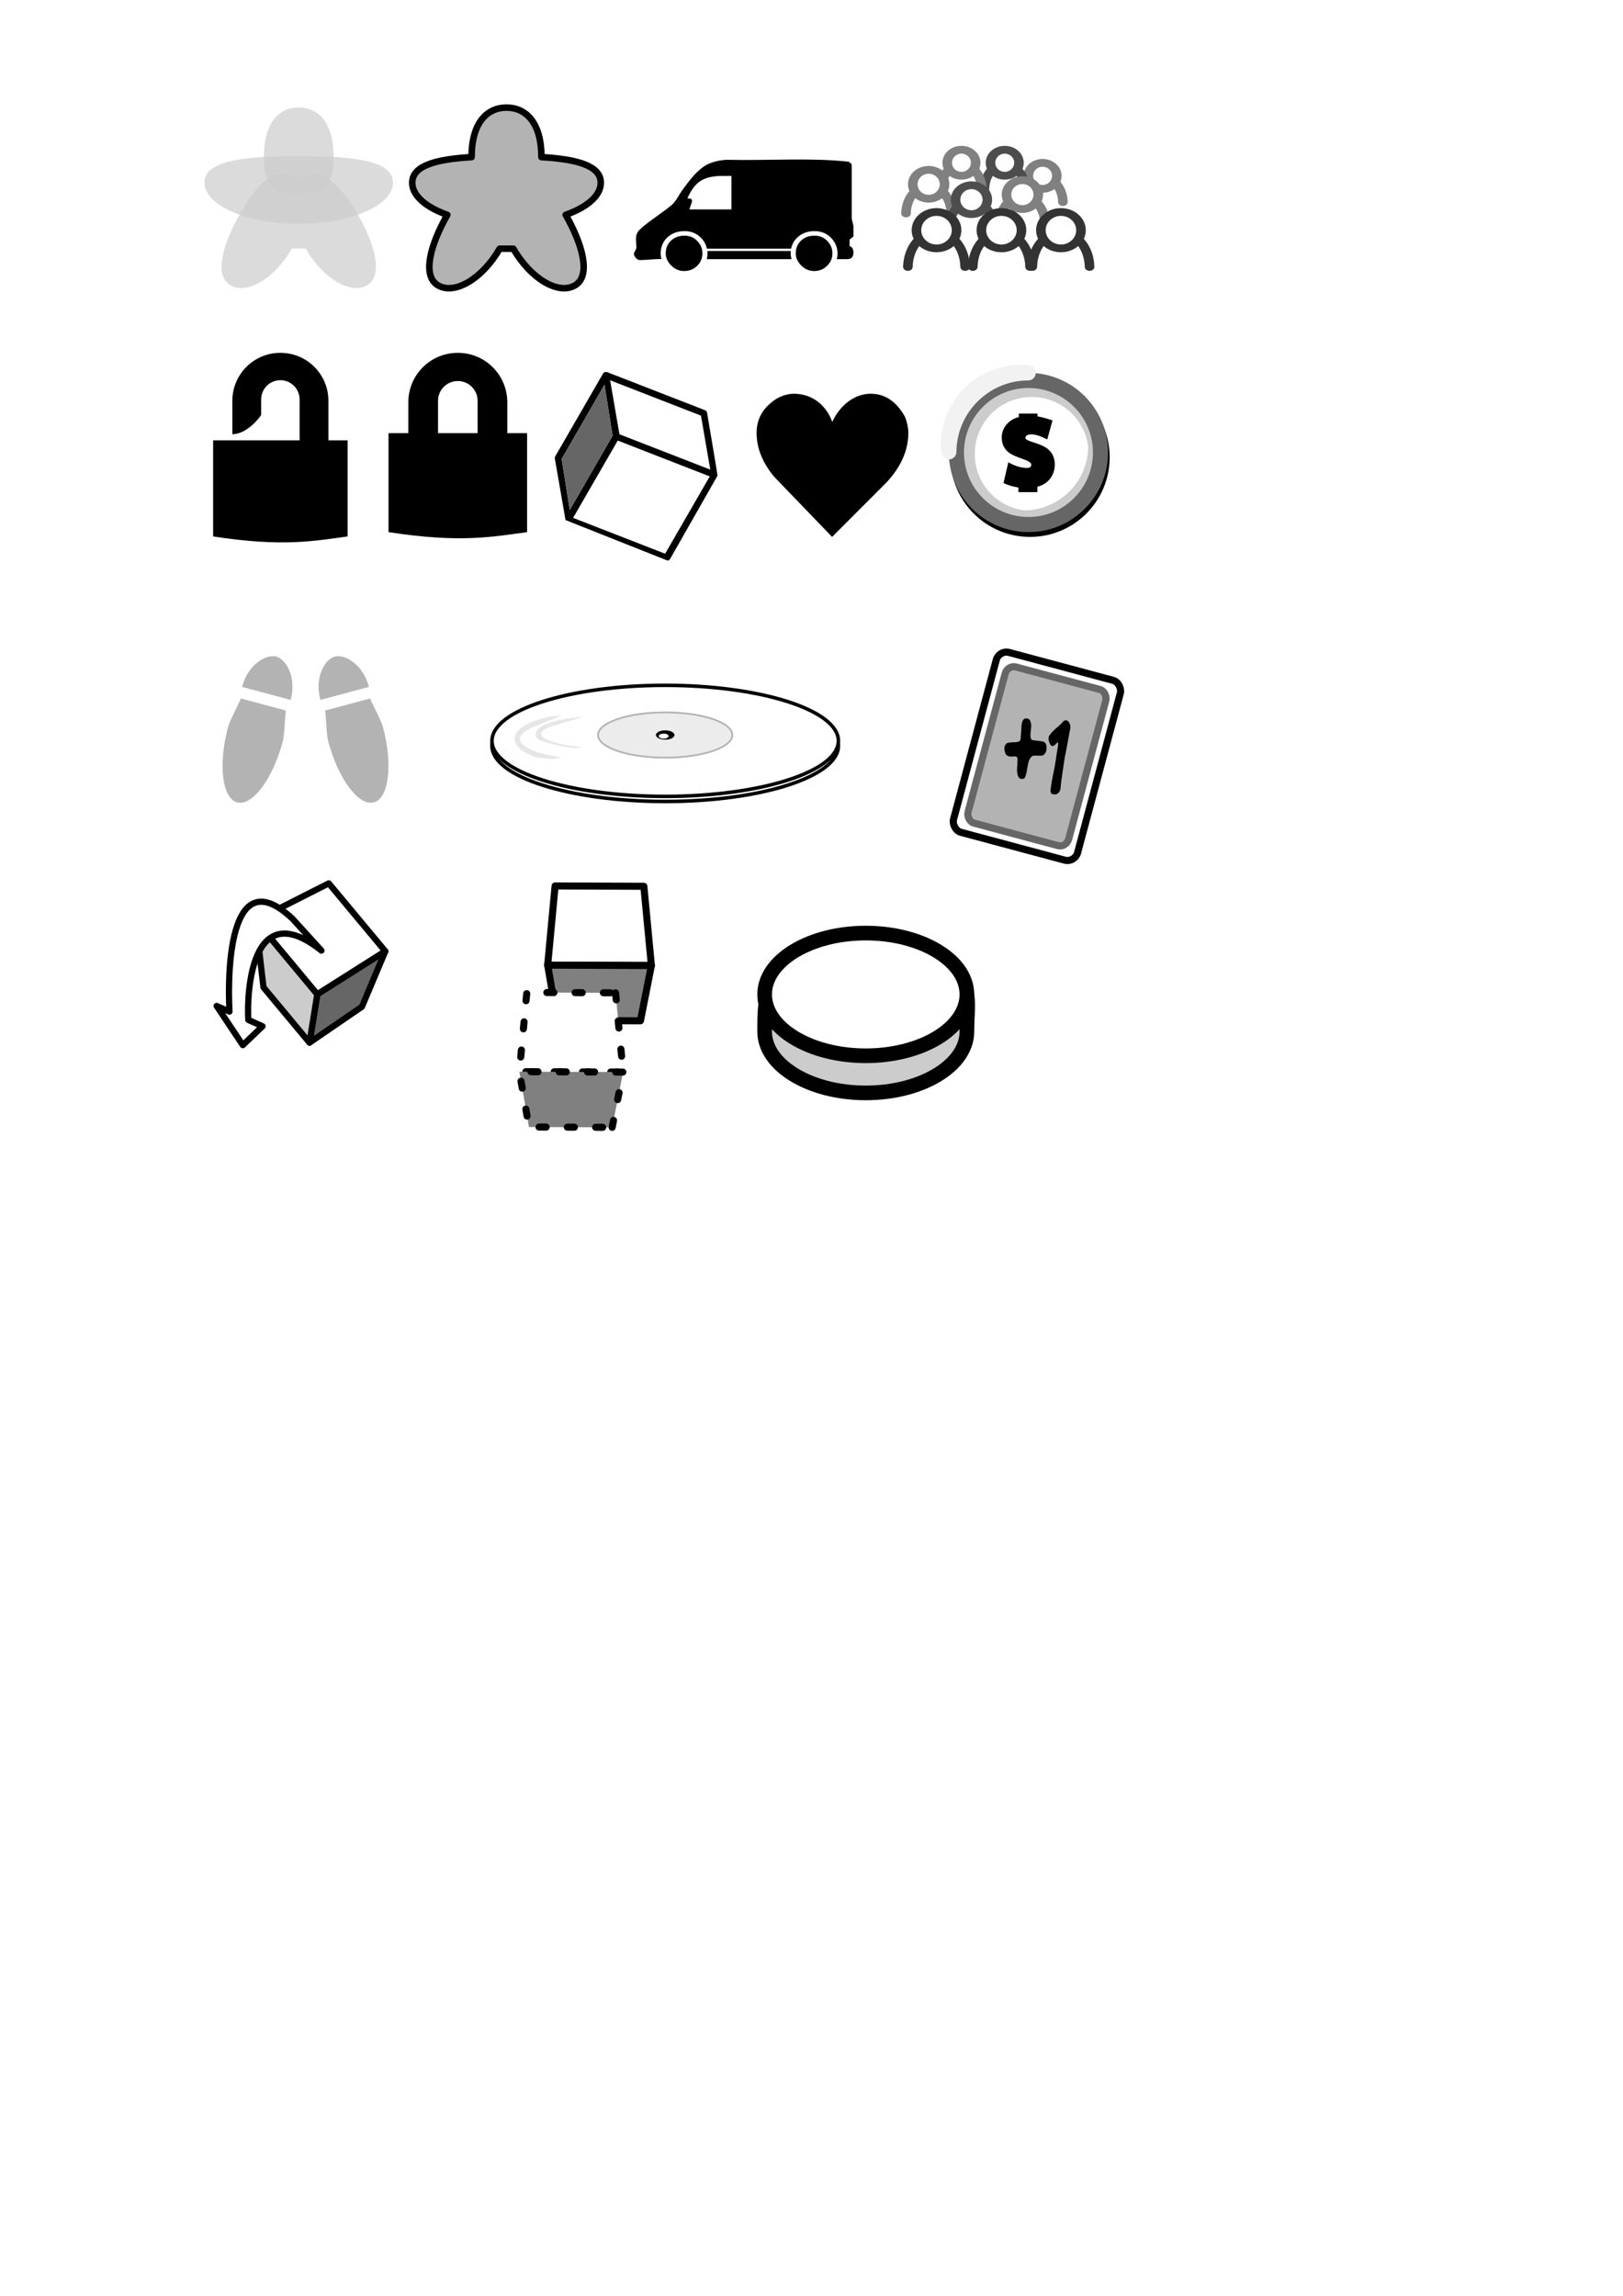 <?xml version="1.0" encoding="UTF-8" standalone="no"?>
<!-- Created with Inkscape (http://www.inkscape.org/) -->

<svg
   xmlns:dc="http://purl.org/dc/elements/1.1/"
   xmlns:cc="http://creativecommons.org/ns#"
   xmlns:rdf="http://www.w3.org/1999/02/22-rdf-syntax-ns#"
   xmlns:svg="http://www.w3.org/2000/svg"
   xmlns="http://www.w3.org/2000/svg"
   xmlns:sodipodi="http://sodipodi.sourceforge.net/DTD/sodipodi-0.dtd"
   xmlns:inkscape="http://www.inkscape.org/namespaces/inkscape"
   width="210mm"
   height="297mm"
   viewBox="0 0 210 297"
   version="1.1"
   id="svg44830"
   inkscape:version="0.92.5 (2060ec1f9f, 2020-04-08)"
   sodipodi:docname="clipart.svg">
  <defs
     id="defs44824" />
  <sodipodi:namedview
     id="base"
     pagecolor="#ffffff"
     bordercolor="#666666"
     borderopacity="1.0"
     inkscape:pageopacity="0.0"
     inkscape:pageshadow="2"
     inkscape:zoom="0.52193303"
     inkscape:cx="356.04056"
     inkscape:cy="628.67258"
     inkscape:document-units="mm"
     inkscape:current-layer="layer1"
     showgrid="true"
     inkscape:snap-bbox="true"
     inkscape:snap-bbox-midpoints="false"
     inkscape:bbox-nodes="true"
     inkscape:snap-nodes="false"
     inkscape:window-width="1920"
     inkscape:window-height="1016"
     inkscape:window-x="0"
     inkscape:window-y="27"
     inkscape:window-maximized="1">
    <inkscape:grid
       type="xygrid"
       id="grid45509"
       spacingx="2.646"
       spacingy="2.646" />
  </sodipodi:namedview>
  <g
     inkscape:label="Layer 1"
     inkscape:groupmode="layer"
     id="layer1">
    <path
       style="display:inline;opacity:1;fill:#b3b3b3;fill-opacity:1;stroke:#000000;stroke-width:0.847;stroke-linecap:round;stroke-linejoin:round;stroke-miterlimit:2.667;stroke-dasharray:none;stroke-dashoffset:0;stroke-opacity:1"
       d="m 65.538,13.919 c -2.495,0 -4.519,1.931 -4.519,6.407 -4.497,0.261 -7.679,1.066 -7.679,3.315 0,1.678 1.772,3.175 4.539,4.153 -2.185,3.832 -3.323,7.9 -1.187,9.133 2.161,1.248 5.726,-0.88 7.961,-4.752 h 1.769 c 2.235,3.872 5.799,5.999 7.961,4.752 2.136,-1.233 0.998,-5.3 -1.187,-9.133 2.767,-0.979 4.539,-2.475 4.539,-4.153 3e-6,-2.249 -3.182,-3.054 -7.679,-3.315 2.64e-4,-4.476 -2.023,-6.407 -4.518,-6.407 z"
       id="path10377"
       inkscape:connector-curvature="0"
       sodipodi:nodetypes="scsccccccscs" />
    <g
       id="g45493"
       transform="translate(7.59,-21.033)">
      <path
         sodipodi:nodetypes="sssss"
         inkscape:connector-curvature="0"
         id="path10377-3"
         d="m 35.584,41.332 c 0,4.471 -2.023,4.709 -4.518,4.709 -2.495,0 -4.518,-0.238 -4.518,-4.709 0,-4.471 2.023,-6.402 4.518,-6.402 2.495,0 4.518,1.931 4.518,6.402 z"
         style="display:inline;opacity:1;fill:#cccccc;fill-opacity:0.707;stroke:none;stroke-width:0.5;stroke-linecap:round;stroke-linejoin:round;stroke-miterlimit:2.667;stroke-dasharray:none;stroke-dashoffset:0;stroke-opacity:1" />
      <path
         sodipodi:nodetypes="sssss"
         inkscape:connector-curvature="0"
         id="path10379-6"
         d="m 43.263,44.651 c 3e-6,2.948 -5.461,5.338 -12.197,5.338 -6.736,0 -12.197,-2.39 -12.197,-5.338 -3e-6,-2.948 5.461,-3.418 12.197,-3.418 6.736,0 12.197,0.469 12.197,3.418 z"
         style="display:inline;opacity:1;fill:#cccccc;fill-opacity:0.707;stroke:none;stroke-width:0.5;stroke-linecap:round;stroke-linejoin:round;stroke-miterlimit:2.667;stroke-dasharray:none;stroke-dashoffset:0;stroke-opacity:1" />
      <path
         sodipodi:nodetypes="csccccscccc"
         inkscape:connector-curvature="0"
         id="ellipse10381-7"
         d="m 29.121,43.567 c -2.18,-0.135 -3.819,1.951 -5.637,5.1 -2.236,3.872 -3.425,8.022 -1.264,9.27 2.161,1.248 5.726,-0.88 7.961,-4.752 h 1.769 c 2.235,3.872 5.799,5.999 7.961,4.752 2.161,-1.248 0.972,-5.398 -1.263,-9.27 -2.236,-3.872 -4.671,-6 -6.832,-4.751 -0.285,0.167 -0.537,0.389 -0.75,0.663 -0.214,-0.274 -0.465,-0.496 -0.75,-0.663 -0.354,-0.204 -0.756,-0.322 -1.194,-0.349 z"
         style="display:inline;opacity:1;fill:#cccccc;fill-opacity:0.707;stroke:none;stroke-width:0.5;stroke-linecap:round;stroke-linejoin:round;stroke-miterlimit:2.667;stroke-dasharray:none;stroke-dashoffset:0;stroke-opacity:1" />
    </g>
    <g
       transform="matrix(0.8,0,0,0.8,544.345,-265.89)"
       style="display:inline"
       id="g12944">
      <g
         transform="matrix(0.31,0,0,0.253,-349.265,263.746)"
         id="g12767">
        <path
           sodipodi:nodetypes="ccc"
           inkscape:connector-curvature="0"
           id="path12769"
           d="m -513.721,400.41 c -0.125,-8.84 -4.833,-15.906 -10.6,-15.91 -5.764,0.009 -10.469,7.074 -10.594,15.91"
           style="opacity:1;fill:#ffffff;fill-opacity:1;stroke:#808080;stroke-width:4.981;stroke-linecap:round;stroke-linejoin:miter;stroke-miterlimit:4;stroke-dasharray:none;stroke-dashoffset:0;stroke-opacity:1" />
        <ellipse
           ry="8.309"
           rx="7.425"
           cy="383.616"
           cx="-524.32"
           id="ellipse12771"
           style="opacity:1;fill:#ffffff;fill-opacity:1;stroke:#808080;stroke-width:4.981;stroke-linecap:round;stroke-linejoin:miter;stroke-miterlimit:4;stroke-dasharray:none;stroke-dashoffset:0;stroke-opacity:1" />
      </g>
      <g
         style="fill:#ffffff;stroke:#4d4d4d"
         id="g12773"
         transform="matrix(0.31,0,0,0.253,-355.389,261.625)">
        <path
           style="opacity:1;fill:#ffffff;fill-opacity:1;stroke:#4d4d4d;stroke-width:4.981;stroke-linecap:round;stroke-linejoin:miter;stroke-miterlimit:4;stroke-dasharray:none;stroke-dashoffset:0;stroke-opacity:1"
           d="m -513.721,400.41 c -0.125,-8.84 -4.833,-15.906 -10.6,-15.91 -5.764,0.009 -10.469,7.074 -10.594,15.91"
           id="path12775"
           inkscape:connector-curvature="0"
           sodipodi:nodetypes="ccc" />
        <ellipse
           style="opacity:1;fill:#ffffff;fill-opacity:1;stroke:#4d4d4d;stroke-width:4.981;stroke-linecap:round;stroke-linejoin:miter;stroke-miterlimit:4;stroke-dasharray:none;stroke-dashoffset:0;stroke-opacity:1"
           id="ellipse12777"
           cx="-524.32"
           cy="383.616"
           rx="7.425"
           ry="8.309" />
      </g>
      <g
         transform="matrix(0.31,0,0,0.253,-362.388,261.625)"
         id="g12779">
        <path
           sodipodi:nodetypes="ccc"
           inkscape:connector-curvature="0"
           id="path12781"
           d="m -513.721,400.41 c -0.125,-8.84 -4.833,-15.906 -10.6,-15.91 -5.764,0.009 -10.469,7.074 -10.594,15.91"
           style="opacity:1;fill:#ffffff;fill-opacity:1;stroke:#808080;stroke-width:4.981;stroke-linecap:round;stroke-linejoin:miter;stroke-miterlimit:4;stroke-dasharray:none;stroke-dashoffset:0;stroke-opacity:1" />
        <ellipse
           ry="8.309"
           rx="7.425"
           cy="383.616"
           cx="-524.32"
           id="ellipse12783"
           style="opacity:1;fill:#ffffff;fill-opacity:1;stroke:#808080;stroke-width:4.981;stroke-linecap:round;stroke-linejoin:miter;stroke-miterlimit:4;stroke-dasharray:none;stroke-dashoffset:0;stroke-opacity:1" />
      </g>
      <g
         id="g12785-8"
         transform="matrix(0.346,0,0,0.281,-348.815,254.366)">
        <path
           style="opacity:1;fill:#ffffff;fill-opacity:1;stroke:#808080;stroke-width:4.473;stroke-linecap:round;stroke-linejoin:miter;stroke-miterlimit:4;stroke-dasharray:none;stroke-dashoffset:0;stroke-opacity:1"
           d="m -513.721,400.41 c -0.125,-8.84 -4.833,-15.906 -10.6,-15.91 -5.764,0.009 -10.469,7.074 -10.594,15.91"
           id="path12787-59"
           inkscape:connector-curvature="0"
           sodipodi:nodetypes="ccc" />
        <ellipse
           style="opacity:1;fill:#ffffff;fill-opacity:1;stroke:#808080;stroke-width:4.473;stroke-linecap:round;stroke-linejoin:miter;stroke-miterlimit:4;stroke-dasharray:none;stroke-dashoffset:0;stroke-opacity:1"
           id="ellipse12789-2"
           cx="-524.32"
           cy="383.616"
           rx="7.425"
           ry="8.309" />
      </g>
      <g
         style="fill:#ffffff;stroke:#4d4d4d"
         id="g12785"
         transform="matrix(0.346,0,0,0.281,-341.898,256.858)">
        <path
           style="opacity:1;fill:#ffffff;fill-opacity:1;stroke:#4d4d4d;stroke-width:4.473;stroke-linecap:round;stroke-linejoin:miter;stroke-miterlimit:4;stroke-dasharray:none;stroke-dashoffset:0;stroke-opacity:1"
           d="m -513.721,400.41 c -0.125,-8.84 -4.833,-15.906 -10.6,-15.91 -5.764,0.009 -10.469,7.074 -10.594,15.91"
           id="path12787"
           inkscape:connector-curvature="0"
           sodipodi:nodetypes="ccc" />
        <ellipse
           style="opacity:1;fill:#ffffff;fill-opacity:1;stroke:#4d4d4d;stroke-width:4.473;stroke-linecap:round;stroke-linejoin:miter;stroke-miterlimit:4;stroke-dasharray:none;stroke-dashoffset:0;stroke-opacity:1"
           id="ellipse12789"
           cx="-524.32"
           cy="383.616"
           rx="7.425"
           ry="8.309" />
      </g>
      <g
         id="g12785-6"
         transform="matrix(0.346,0,0,0.281,-333.658,256.034)">
        <path
           style="opacity:1;fill:#ffffff;fill-opacity:1;stroke:#808080;stroke-width:4.473;stroke-linecap:round;stroke-linejoin:miter;stroke-miterlimit:4;stroke-dasharray:none;stroke-dashoffset:0;stroke-opacity:1"
           d="m -513.721,400.41 c -0.125,-8.84 -4.833,-15.906 -10.6,-15.91 -5.764,0.009 -10.469,7.074 -10.594,15.91"
           id="path12787-5"
           inkscape:connector-curvature="0"
           sodipodi:nodetypes="ccc" />
        <ellipse
           style="opacity:1;fill:#ffffff;fill-opacity:1;stroke:#808080;stroke-width:4.473;stroke-linecap:round;stroke-linejoin:miter;stroke-miterlimit:4;stroke-dasharray:none;stroke-dashoffset:0;stroke-opacity:1"
           id="ellipse12789-7"
           cx="-524.32"
           cy="383.616"
           rx="7.425"
           ry="8.309" />
      </g>
      <g
         style="stroke:#333333"
         transform="matrix(0.437,0,0,0.354,-289.335,233.786)"
         id="g12751">
        <path
           style="opacity:1;fill:#ffffff;fill-opacity:1;stroke:#333333;stroke-width:3.543;stroke-linecap:round;stroke-linejoin:miter;stroke-miterlimit:4;stroke-dasharray:none;stroke-dashoffset:0;stroke-opacity:1"
           d="m -513.721,400.41 c -0.125,-8.84 -4.833,-15.906 -10.6,-15.91 -5.764,0.009 -10.469,7.074 -10.594,15.91"
           id="path12744"
           inkscape:connector-curvature="0"
           sodipodi:nodetypes="ccc" />
        <ellipse
           style="opacity:1;fill:#ffffff;fill-opacity:1;stroke:#333333;stroke-width:3.543;stroke-linecap:round;stroke-linejoin:miter;stroke-miterlimit:4;stroke-dasharray:none;stroke-dashoffset:0;stroke-opacity:1"
           id="path12746"
           cx="-524.32"
           cy="383.616"
           rx="7.425"
           ry="8.309" />
      </g>
      <g
         style="stroke:#333333"
         transform="matrix(0.437,0,0,0.354,-299.834,233.786)"
         id="g12755">
        <path
           sodipodi:nodetypes="ccc"
           inkscape:connector-curvature="0"
           id="path12757"
           d="m -513.721,400.41 c -0.125,-8.84 -4.833,-15.906 -10.6,-15.91 -5.764,0.009 -10.469,7.074 -10.594,15.91"
           style="opacity:1;fill:#ffffff;fill-opacity:1;stroke:#333333;stroke-width:3.543;stroke-linecap:round;stroke-linejoin:miter;stroke-miterlimit:4;stroke-dasharray:none;stroke-dashoffset:0;stroke-opacity:1" />
        <ellipse
           ry="8.309"
           rx="7.425"
           cy="383.616"
           cx="-524.32"
           id="ellipse12759"
           style="opacity:1;fill:#ffffff;fill-opacity:1;stroke:#333333;stroke-width:3.543;stroke-linecap:round;stroke-linejoin:miter;stroke-miterlimit:4;stroke-dasharray:none;stroke-dashoffset:0;stroke-opacity:1" />
      </g>
      <g
         style="stroke:#333333"
         id="g12761"
         transform="matrix(0.437,0,0,0.354,-279.711,233.786)">
        <path
           style="opacity:1;fill:#ffffff;fill-opacity:1;stroke:#333333;stroke-width:3.543;stroke-linecap:round;stroke-linejoin:miter;stroke-miterlimit:4;stroke-dasharray:none;stroke-dashoffset:0;stroke-opacity:1"
           d="m -513.721,400.41 c -0.125,-8.84 -4.833,-15.906 -10.6,-15.91 -5.764,0.009 -10.469,7.074 -10.594,15.91"
           id="path12763"
           inkscape:connector-curvature="0"
           sodipodi:nodetypes="ccc" />
        <ellipse
           style="opacity:1;fill:#ffffff;fill-opacity:1;stroke:#333333;stroke-width:3.543;stroke-linecap:round;stroke-linejoin:miter;stroke-miterlimit:4;stroke-dasharray:none;stroke-dashoffset:0;stroke-opacity:1"
           id="ellipse12765"
           cx="-524.32"
           cy="383.616"
           rx="7.425"
           ry="8.309" />
      </g>
    </g>
    <path
       style="font-style:normal;font-weight:normal;font-size:15px;line-height:125%;font-family:sans-serif;letter-spacing:0px;word-spacing:0px;fill:#000000;fill-opacity:1;stroke:none;stroke-width:1.889px;stroke-linecap:butt;stroke-linejoin:miter;stroke-opacity:1"
       sodipodi:nodetypes="scscscscscscscsccccscsccscscscscccccccccssccccccccsccsccscscscscsccsscscc"
       inkscape:connector-curvature="0"
       id="path7915-9"
       d="m 107.708,32.782 c 0,0.612 -0.229,1.145 -0.686,1.599 -0.448,0.454 -1.008,0.682 -1.679,0.682 -0.633,0 -1.188,-0.236 -1.665,-0.708 -0.477,-0.481 -0.716,-1.005 -0.716,-1.573 0,-0.655 0.224,-1.201 0.672,-1.638 0.448,-0.437 1.037,-0.655 1.767,-0.655 0.672,0 1.222,0.232 1.65,0.695 0.438,0.454 0.657,0.987 0.657,1.599 z m 2.716,-0.105 c 0,0.568 -0.277,0.852 -0.832,0.852 h -1.329 c 0.068,-0.236 0.102,-0.485 0.102,-0.747 0,-0.751 -0.263,-1.407 -0.789,-1.966 -0.574,-0.612 -1.3,-0.917 -2.176,-0.917 -0.798,0 -1.47,0.214 -2.015,0.642 -0.545,0.419 -0.886,0.961 -1.022,1.625 H 91.469 c -0.146,-0.638 -0.467,-1.166 -0.964,-1.586 -0.535,-0.454 -1.178,-0.682 -1.928,-0.682 -0.925,0 -1.674,0.28 -2.249,0.839 -0.565,0.55 -0.847,1.232 -0.847,2.045 0,0.245 0.039,0.489 0.117,0.734 -0.331,-0.009 -0.798,0.009 -1.402,0.052 -0.633,0.052 -1.095,0.079 -1.387,0.079 -0.185,0 -0.365,-0.092 -0.54,-0.275 -0.165,-0.192 -0.248,-0.371 -0.248,-0.537 0,-0.079 0.054,-0.205 0.161,-0.38 0.107,-0.175 0.161,-0.336 0.161,-0.485 0,-0.122 -0.01,-0.297 -0.029,-0.524 -0.02,-0.236 -0.029,-0.415 -0.029,-0.537 0,-0.376 0.088,-0.69 0.263,-0.944 0.234,-0.332 0.92,-0.904 2.059,-1.717 1.314,-0.944 2.103,-1.538 2.366,-1.782 0.224,-0.21 0.453,-0.507 0.686,-0.891 0.35,-0.568 0.55,-0.883 0.599,-0.944 0.633,-0.874 1.144,-1.525 1.533,-1.953 0.701,-0.76 1.363,-1.267 1.986,-1.52 0.798,-0.323 1.621,-0.485 2.468,-0.485 5.062,0.123 10.734,-0.298 15.552,0.249 0.273,0.166 0.409,0.315 0.409,0.446 v 6.907 c 0,0.035 0.073,0.363 0.219,0.983 v 1.337 l -0.496,0.393 v 0.839 c 0.331,0.114 0.496,0.398 0.496,0.852 z m -8.003,0.852 H 91.44 c 0.068,-0.236 0.102,-0.485 0.102,-0.747 0,-0.131 -0.004,-0.236 -0.014,-0.315 h 10.792 c -0.01,0.096 -0.014,0.201 -0.014,0.315 0,0.262 0.039,0.511 0.117,0.747 z M 90.885,32.782 c 0,0.612 -0.219,1.14 -0.657,1.586 -0.467,0.463 -1.037,0.695 -1.709,0.695 -0.633,0 -1.188,-0.236 -1.665,-0.708 -0.477,-0.481 -0.716,-1.005 -0.716,-1.573 0,-0.664 0.224,-1.21 0.672,-1.638 0.448,-0.437 1.037,-0.655 1.767,-0.655 0.672,0 1.222,0.232 1.65,0.695 0.438,0.454 0.657,0.987 0.657,1.599 z m 3.753,-5.688 v -4.338 h -1.124 c -1.246,0 -2.205,0.218 -2.877,0.655 -0.672,0.437 -1.236,1.188 -1.694,2.254 0.399,-0.009 0.599,0.092 0.599,0.301 0,0.14 -0.117,0.516 -0.35,1.127 z" />
    <g
       id="g12661-5"
       transform="matrix(0.795,0,0,0.795,510.772,-244.854)">
      <path
         id="path19606-68"
         d="m -552.147,382.352 c 0.009,-0.022 0.005,-0.049 0.017,-0.07 l 7.8,-13.51 c 0.027,-0.047 0.07,-0.079 0.108,-0.115 0.009,-0.008 0.013,-0.019 0.022,-0.027 0.003,-0.002 0.007,-5.6e-4 0.01,-0.003 0.066,-0.053 0.143,-0.083 0.224,-0.1 0.022,-0.005 0.042,-0.004 0.064,-0.004 0.062,-0.004 0.124,0.003 0.186,0.02 0.015,0.004 0.031,-8.8e-4 0.045,0.004 l 15.936,6.198 c 0.175,0.066 0.298,0.221 0.331,0.404 0,0 1.726,10.175 1.708,10.238 -0.007,0.026 -7.687,13.497 -7.687,13.497 -0.131,0.227 -0.297,0.388 -0.54,0.293 0,0 -16.514,-6.547 -16.516,-6.56 l -1.737,-9.99 c -0.004,-0.025 -0.002,-0.041 -0.002,-0.067 -8.8e-4,-0.036 -0.008,-0.07 -0.002,-0.106 0.006,-0.037 0.018,-0.069 0.031,-0.103 z m 23.751,-6.727 -14.782,-5.749 1.518,8.786 14.782,5.75 z m 1.432,9.891 -14.976,-5.833 -7.264,12.581 14.976,5.833 z m -15.811,-6.618 -1.322,-8.301 -6.971,12.075 1.322,8.302 z"
         inkscape:connector-curvature="0"
         style="display:inline" />
      <path
         inkscape:connector-curvature="0"
         id="path12472-4"
         d="m -551.068,382.673 6.971,-12.075 1.322,8.301 -6.972,12.076 z"
         style="fill:#666666;fill-rule:evenodd;stroke:none;stroke-width:1px;stroke-linecap:butt;stroke-linejoin:miter;stroke-opacity:1" />
    </g>
    <path
       style="display:inline;opacity:1;fill:#000000;fill-opacity:1;stroke:none;stroke-width:4.646;stroke-linecap:round;stroke-linejoin:miter;stroke-miterlimit:4;stroke-dasharray:none;stroke-dashoffset:0;stroke-opacity:1"
       d="m 36.278,45.646 c -3.443,0 -6.215,2.772 -6.215,6.215 v 4.315 c 2.097,-0.039 3.729,-2.486 3.729,-2.486 v -2.019 c 0,-1.377 1.109,-2.486 2.486,-2.486 1.377,0 2.486,1.109 2.486,2.486 v 5.296 H 27.578 v 12.43 c 8.958,1.381 12.975,0.601 17.401,0 V 56.967 h -2.486 v -5.107 c 0,-3.443 -2.772,-6.215 -6.215,-6.215 z"
       id="rect17023"
       inkscape:connector-curvature="0" />
    <path
       style="display:inline;opacity:1;fill:#000000;fill-opacity:1;stroke:none;stroke-width:4.787;stroke-linecap:round;stroke-linejoin:miter;stroke-miterlimit:4;stroke-dasharray:none;stroke-dashoffset:0;stroke-opacity:1"
       d="m 59.236,45.646 c -3.548,0 -6.404,2.856 -6.404,6.404 v 3.981 h -2.562 v 12.808 c 9.23,1.423 13.37,0.62 17.931,0 V 56.031 h -2.562 v -3.981 c 0,-3.548 -2.856,-6.404 -6.404,-6.404 z m 0,3.647 c 1.419,0 2.562,1.142 2.562,2.562 v 4.176 h -5.123 v -4.176 c 0,-1.419 1.142,-2.562 2.562,-2.562 z"
       id="path17051"
       inkscape:connector-curvature="0" />
    <path
       sodipodi:nodetypes="scscccscscs"
       inkscape:connector-curvature="0"
       id="path11591"
       style="font-style:normal;font-weight:normal;font-size:37.5px;line-height:1.25;font-family:sans-serif;letter-spacing:0px;word-spacing:0px;fill:#000000;fill-opacity:1;stroke:none;stroke-width:0.682"
       d="m 112.636,50.939 c 1.857,-0.017 3.345,0.995 4.465,2.985 0.284,0.737 0.426,1.43 0.426,2.079 0,2.221 -0.924,4.34 -2.772,6.357 l -7.09,7.098 -7.53,-7.818 c -1.493,-1.821 -2.239,-3.701 -2.239,-5.637 0,-1.875 0.884,-3.363 2.652,-4.465 0.746,-0.4 1.506,-0.617 2.279,-0.6 2.862,0.065 4.357,2.155 4.858,3.66 0.649,-1.484 2.338,-3.636 4.951,-3.66 z" />
    <g
       id="g45507"
       transform="translate(9.716,-40.236)">
      <path
         d="m 126.761,100.321 q 0,-1.333 -0.999,-2.079 -0.56,-0.413 -1.826,-0.8 -0.973,-0.293 -0.973,-0.546 0,-0.466 0.786,-0.466 0.773,0 2.039,0.653 l 0.68,-2.452 q -0.466,-0.173 -0.959,-0.306 -0.48,-0.133 -0.986,-0.227 v -0.36 h -2.412 v 0.453 q -0.973,0.227 -1.586,0.959 -0.626,0.746 -0.626,1.692 0,1.279 0.999,1.999 0.48,0.346 1.839,0.813 0.986,0.346 0.986,0.693 0,0.426 -0.546,0.426 -1.133,0 -2.425,-0.733 l -0.626,2.692 q 0.493,0.213 0.973,0.36 0.493,0.133 0.959,0.227 v 0.586 h 2.452 v -0.706 q 1.013,-0.24 1.639,-1.026 0.613,-0.786 0.613,-1.852 z"
         style="font-style:normal;font-variant:normal;font-weight:900;font-stretch:normal;font-size:13.326px;line-height:1.25;font-family:Nougat;-inkscape-font-specification:'Nougat Heavy';text-align:center;letter-spacing:0px;word-spacing:0px;text-anchor:middle;fill:#000000;fill-opacity:1;stroke:none;stroke-width:0.761px;stroke-linecap:butt;stroke-linejoin:miter;stroke-opacity:1"
         id="path45112"
         inkscape:connector-curvature="0" />
      <circle
         r="9.324"
         cy="99.392"
         cx="123.562"
         id="circle11151-6-5"
         style="fill:none;fill-opacity:1;stroke:#000000;stroke-width:1.956;stroke-linecap:round;stroke-linejoin:round;stroke-miterlimit:4;stroke-dasharray:none;stroke-dashoffset:0;stroke-opacity:1" />
      <g
         transform="matrix(0.552,0,0,0.552,218.337,-86.33)"
         id="g11159-0-9">
        <path
           style="fill:none;fill-opacity:1;stroke:#cccccc;stroke-width:3.543;stroke-linecap:round;stroke-linejoin:round;stroke-miterlimit:4;stroke-dasharray:none;stroke-dashoffset:0;stroke-opacity:1"
           d="m -171.301,320.56 c -8.369,0 -15.117,6.748 -15.117,15.117 0,7.777 5.829,14.144 13.369,15.007 a 16.887,16.887 0 0 0 16.754,-16.763 c -0.867,-7.536 -7.231,-13.361 -15.005,-13.361 z"
           id="path11153-2-9"
           inkscape:connector-curvature="0" />
        <circle
           r="16.887"
           cy="335.331"
           cx="-172.069"
           id="circle11155-7-1"
           style="fill:none;fill-opacity:1;stroke:#666666;stroke-width:3.543;stroke-linecap:round;stroke-linejoin:round;stroke-miterlimit:4;stroke-dasharray:none;stroke-dashoffset:0;stroke-opacity:1" />
        <path
           style="fill:#f2f2f2;fill-opacity:1;stroke:#f2f2f2;stroke-width:3.543;stroke-linecap:round;stroke-linejoin:round;stroke-miterlimit:4;stroke-dasharray:none;stroke-dashoffset:0;stroke-opacity:1"
           d="m -173.945,316.569 a 16.887,16.887 0 0 0 -16.886,16.888 16.887,16.887 0 0 0 0.106,1.723 c 0.082,-10.194 8.391,-18.474 18.596,-18.506 a 16.887,16.887 0 0 0 -1.816,-0.104 z"
           id="path11157-6-4"
           inkscape:connector-curvature="0" />
      </g>
    </g>
    <g
       transform="matrix(0,0.455,-0.455,0,136.879,42.387)"
       id="g6521-3-2">
      <ellipse
         transform="rotate(-90)"
         style="display:inline;opacity:1;fill:#ffffff;fill-opacity:1;stroke:#000000;stroke-width:1;stroke-linecap:butt;stroke-linejoin:miter;stroke-miterlimit:4;stroke-dasharray:none;stroke-dashoffset:0;stroke-opacity:1"
         id="ellipse6523-6-3"
         cx="-111.671"
         cy="118.934"
         rx="49.256"
         ry="15.788" />
      <ellipse
         transform="rotate(-90)"
         ry="15.788"
         rx="49.256"
         cy="117.483"
         cx="-111.671"
         id="ellipse6525-3-7"
         style="display:inline;opacity:1;fill:#ffffff;fill-opacity:1;stroke:#000000;stroke-width:1;stroke-linecap:butt;stroke-linejoin:miter;stroke-miterlimit:4;stroke-dasharray:none;stroke-dashoffset:0;stroke-opacity:1" />
      <ellipse
         transform="rotate(-90)"
         style="display:inline;opacity:1;fill:#ececec;fill-opacity:1;stroke:#b3b3b3;stroke-width:0.5;stroke-linecap:butt;stroke-linejoin:miter;stroke-miterlimit:4;stroke-dasharray:none;stroke-dashoffset:0;stroke-opacity:1"
         id="ellipse6527-6-5"
         cx="-111.671"
         cy="115.822"
         rx="19.099"
         ry="6.437" />
      <path
         sodipodi:nodetypes="cssssccsssscc"
         inkscape:connector-curvature="0"
         id="path6529-0-9"
         d="m 110.117,141.142 c 0.329,2.713 0.835,5.185 1.519,7.215 0.601,1.783 1.316,3.251 2.169,4.322 0.853,1.071 1.903,1.783 3.094,1.783 1.191,0 2.241,-0.712 3.094,-1.783 0.853,-1.071 1.571,-2.539 2.172,-4.322 0.214,-2.476 0.861,-4.632 0.003,-7.215 -0.321,2.56 -0.803,4.874 -1.431,6.737 -0.564,1.673 -1.232,3.002 -1.919,3.864 -0.687,0.862 -1.333,1.217 -1.919,1.217 -0.586,0 -1.229,-0.355 -1.916,-1.217 -0.687,-0.862 -1.358,-2.191 -1.922,-3.864 -1.246,-2.562 -1.622,-4.429 -2.945,-6.737 z"
         style="color:#000000;font-style:normal;font-variant:normal;font-weight:normal;font-stretch:normal;font-size:medium;line-height:normal;font-family:sans-serif;text-indent:0;text-align:start;text-decoration:none;text-decoration-line:none;text-decoration-style:solid;text-decoration-color:#000000;letter-spacing:normal;word-spacing:normal;text-transform:none;writing-mode:lr-tb;direction:ltr;baseline-shift:baseline;text-anchor:start;white-space:normal;clip-rule:nonzero;display:inline;overflow:visible;visibility:visible;opacity:1;isolation:auto;mix-blend-mode:normal;color-interpolation:sRGB;color-interpolation-filters:linearRGB;solid-color:#000000;solid-opacity:1;fill:#e6e6e6;fill-opacity:1;fill-rule:nonzero;stroke:none;stroke-width:1;stroke-linecap:butt;stroke-linejoin:miter;stroke-miterlimit:4;stroke-dasharray:none;stroke-dashoffset:0;stroke-opacity:1;color-rendering:auto;image-rendering:auto;shape-rendering:auto;text-rendering:auto;enable-background:accumulate" />
      <path
         style="color:#000000;font-style:normal;font-variant:normal;font-weight:normal;font-stretch:normal;font-size:medium;line-height:normal;font-family:sans-serif;text-indent:0;text-align:start;text-decoration:none;text-decoration-line:none;text-decoration-style:solid;text-decoration-color:#000000;letter-spacing:normal;word-spacing:normal;text-transform:none;writing-mode:lr-tb;direction:ltr;baseline-shift:baseline;text-anchor:start;white-space:normal;clip-rule:nonzero;display:inline;overflow:visible;visibility:visible;opacity:1;isolation:auto;mix-blend-mode:normal;color-interpolation:sRGB;color-interpolation-filters:linearRGB;solid-color:#000000;solid-opacity:1;fill:#e6e6e6;fill-opacity:1;fill-rule:nonzero;stroke:none;stroke-width:1;stroke-linecap:butt;stroke-linejoin:miter;stroke-miterlimit:4;stroke-dasharray:none;stroke-dashoffset:0;stroke-opacity:1;color-rendering:auto;image-rendering:auto;shape-rendering:auto;text-rendering:auto;enable-background:accumulate"
         d="m 110.633,135.138 c 0.236,2.713 0.599,5.185 1.09,7.215 0.431,1.783 0.944,3.251 1.556,4.322 0.612,1.071 1.366,1.783 2.221,1.783 0.855,0 1.219,-0.09 1.831,-1.161 0.855,-2.559 2.712,-8.764 1.95,-12.159 -0.231,2.56 -0.576,4.874 -1.027,6.737 -0.405,1.673 -0.884,3.002 -1.377,3.864 -0.493,0.862 -0.956,1.217 -1.377,1.217 -0.421,0 -0.882,-0.355 -1.375,-1.217 -0.493,-0.862 -0.974,-2.191 -1.379,-3.864 -0.894,-2.562 -1.164,-4.429 -2.113,-6.737 z"
         id="path6531-4-2"
         inkscape:connector-curvature="0"
         sodipodi:nodetypes="csssccsssscc" />
      <ellipse
         transform="rotate(-90)"
         ry="1.324"
         rx="2.643"
         cy="115.822"
         cx="-111.671"
         id="ellipse6533-4-2"
         style="opacity:1;fill:#000000;fill-opacity:1;stroke:none;stroke-width:1;stroke-linecap:butt;stroke-linejoin:miter;stroke-miterlimit:4;stroke-dasharray:none;stroke-dashoffset:0;stroke-opacity:1" />
      <ellipse
         transform="rotate(-90)"
         ry="0.721"
         rx="1.399"
         cy="116.135"
         cx="-112.102"
         id="ellipse6535-9-8"
         style="opacity:1;fill:#ffffff;fill-opacity:1;stroke:none;stroke-width:0.5;stroke-linecap:butt;stroke-linejoin:miter;stroke-miterlimit:4;stroke-dasharray:none;stroke-dashoffset:0;stroke-opacity:1" />
    </g>
    <g
       id="g45289"
       transform="matrix(2.387,0,0,2.387,-307.047,-125.077)">
      <path
         id="path9099-9-1"
         d="m 148.898,95.884 c 0.818,-0.219 1.038,-2.052 0.491,-4.093 -0.1,-0.373 -0.556,-1.193 -0.697,-1.537 l -2.433,0.652 c 0.051,0.368 0.067,1.306 0.167,1.679 0.547,2.041 1.654,3.518 2.472,3.299 z m -0.267,-6.257 c -2e-4,-4.5e-4 -3.7e-4,-6.6e-4 -4.9e-4,-8.6e-4 -0.294,-1.158 -1.234,-1.752 -1.796,-1.654 -0.018,0.004 -0.036,0.007 -0.054,0.011 -0.018,0.004 -0.035,0.01 -0.052,0.017 -0.016,0.005 -0.032,0.013 -0.048,0.02 -6e-5,3e-5 -1.6e-4,3e-5 -2.4e-4,6e-5 -0.517,0.236 -0.994,1.195 -0.679,2.311 6e-5,5e-4 2e-5,7.6e-4 2e-5,10e-4 l 2.5e-4,-6e-5 z"
         style="fill:#b3b3b3;fill-opacity:1;stroke:none;stroke-width:0.048;stroke-linecap:round;stroke-linejoin:round;stroke-miterlimit:4;stroke-dasharray:none;stroke-dashoffset:0;stroke-opacity:1"
         inkscape:connector-curvature="0" />
      <path
         id="path9099-9-7-0"
         d="m 141.489,95.884 c 0.818,0.219 1.925,-1.258 2.472,-3.299 0.099,-0.373 0.115,-1.312 0.165,-1.679 l -2.433,-0.652 c -0.14,0.344 -0.595,1.165 -0.695,1.537 -0.547,2.041 -0.327,3.873 0.491,4.093 z m 2.897,-5.552 c 5e-5,-5e-4 2e-5,-7.6e-4 0,-0.001 0.324,-1.15 -0.193,-2.134 -0.728,-2.331 -0.018,-0.006 -0.035,-0.012 -0.052,-0.017 -0.018,-0.005 -0.035,-0.008 -0.053,-0.011 -0.017,-0.004 -0.034,-0.005 -0.052,-0.007 -6e-5,-1e-5 -1.7e-4,-7e-5 -2.5e-4,-6e-5 -0.566,-0.054 -1.458,0.538 -1.744,1.661 -1.9e-4,4.7e-4 -3.6e-4,6.8e-4 -4.8e-4,8.8e-4 l 2.4e-4,7e-5 z"
         style="fill:#b3b3b3;fill-opacity:1;stroke:none;stroke-width:0.048;stroke-linecap:round;stroke-linejoin:round;stroke-miterlimit:4;stroke-dasharray:none;stroke-dashoffset:0;stroke-opacity:1"
         inkscape:connector-curvature="0" />
    </g>
    <g
       id="g45340"
       transform="translate(85.885,-82.294)">
      <rect
         transform="matrix(0.966,0.259,-0.259,0.966,0,0)"
         ry="1.374"
         rx="1.359"
         y="149.423"
         x="84.965"
         height="24.086"
         width="16.619"
         id="rect6017-0"
         style="display:inline;opacity:1;fill:none;fill-opacity:1;stroke:#000000;stroke-width:0.923;stroke-linecap:butt;stroke-linejoin:miter;stroke-miterlimit:4;stroke-dasharray:none;stroke-dashoffset:0;stroke-opacity:1" />
      <rect
         transform="matrix(0.966,0.259,-0.259,0.966,0,0)"
         style="display:inline;opacity:1;fill:#b3b3b3;fill-opacity:1;stroke:#666666;stroke-width:0.923;stroke-linecap:butt;stroke-linejoin:miter;stroke-miterlimit:4;stroke-dasharray:none;stroke-dashoffset:0;stroke-opacity:1"
         id="rect6019-7"
         width="13.48"
         height="20.912"
         x="86.534"
         y="151.01"
         rx="1.102"
         ry="1.193" />
      <g
         id="text6021-1"
         style="font-style:normal;font-variant:normal;font-weight:normal;font-stretch:normal;font-size:11.075px;line-height:0%;font-family:'Komika Display Tight';-inkscape-font-specification:'Komika Display Tight';letter-spacing:0px;word-spacing:0px;display:inline;fill:#000000;fill-opacity:1;stroke:none;stroke-width:0.923px;stroke-linecap:butt;stroke-linejoin:miter;stroke-opacity:1"
         aria-label="+1">
        <path
           id="path45330"
           style="font-size:13.844px;line-height:1.25;stroke-width:0.923px"
           d="m 49.532,179.009 q 0,-0.637 -0.471,-0.789 -0.623,-0.097 -0.941,-0.125 -0.471,-0.042 -0.512,-0.097 -0.166,-0.18 -0.166,-0.568 0,-0.097 0.014,-0.249 0.014,-0.166 0.028,-0.346 0.028,-0.18 0.042,-0.332 0.014,-0.166 0.014,-0.263 0,-1.011 -0.651,-1.011 -0.429,0 -0.568,0.664 -0.042,0.318 -0.083,1.121 -0.028,0.318 -0.042,0.54 0,0.222 -0.028,0.374 -0.055,0.388 -0.789,0.388 -0.318,0 -0.526,0.028 -0.194,0.014 -0.305,0.042 -0.471,0.166 -0.471,0.748 0,0.277 0.111,0.609 0.18,0.429 0.775,0.429 0.069,0 0.208,-0.014 0.138,-0.014 0.221,-0.014 0.388,0 0.388,0.388 0,0.111 -0.014,0.277 0,0.166 -0.014,0.374 -0.042,0.443 -0.042,0.651 0,1.232 0.637,1.232 0.263,0 0.374,-0.166 0.042,-0.069 0.097,-0.263 0.069,-0.194 0.138,-0.512 0.055,-0.263 0.083,-0.471 0.042,-0.208 0.069,-0.36 0.069,-0.498 0.263,-0.831 0.221,-0.415 0.554,-0.415 h 0.941 q 0.291,0 0.498,-0.332 0.166,-0.263 0.166,-0.706 z"
           inkscape:connector-curvature="0" />
        <path
           id="path45332"
           style="font-size:13.844px;line-height:1.25;stroke-width:0.923px"
           d="m 52.495,177.03 q 0.111,-0.401 0.111,-0.651 0,-0.415 -0.18,-0.651 -0.166,-0.249 -0.388,-0.249 -0.194,0 -0.332,0.125 -0.221,0.277 -0.429,0.457 -0.208,0.18 -0.401,0.346 -0.277,0.235 -0.512,0.471 -0.235,0.235 -0.512,0.623 -0.055,0.125 -0.055,0.332 0,0.346 0.138,0.637 0.138,0.291 0.277,0.318 0,0.014 0.083,0.014 0.111,0 0.194,-0.055 0.097,-0.069 0.208,-0.166 0.166,-0.208 0.318,-0.249 0.014,0.014 0.014,0.111 0,0.235 -0.055,0.581 -0.055,0.346 -0.111,0.664 -0.028,0.111 -0.042,0.235 -0.014,0.111 -0.028,0.208 -0.097,0.706 -0.194,1.232 -0.097,0.526 -0.194,0.997 -0.097,0.471 -0.194,0.969 -0.083,0.485 -0.166,1.135 v 0.097 q 0,0.332 0.138,0.415 0.138,0.083 0.36,0.083 h 0.249 q 0.208,-0.125 0.318,-0.249 0.111,-0.111 0.166,-0.263 0.055,-0.166 0.069,-0.374 0.028,-0.222 0.055,-0.554 0.014,-0.138 0.042,-0.374 0.042,-0.249 0.083,-0.54 0.042,-0.291 0.083,-0.609 0.055,-0.318 0.097,-0.623 0.055,-0.457 0.111,-0.775 0.055,-0.318 0.097,-0.581 0.055,-0.277 0.111,-0.526 0.055,-0.263 0.111,-0.595 0.069,-0.346 0.152,-0.803 0.097,-0.471 0.208,-1.149 z"
           inkscape:connector-curvature="0" />
      </g>
    </g>
    <g
       style="display:inline"
       id="g4690"
       transform="matrix(0.7,0,0,0.7,-31.73,-121.504)">
      <g
         style="stroke-linecap:round;stroke-linejoin:round"
         id="g4601-9"
         transform="matrix(0.278,0,0,0.278,114.969,228.732)">
        <path
           style="fill:#ffffff;fill-rule:evenodd;stroke:#000000;stroke-width:4.139px;stroke-linecap:round;stroke-linejoin:round;stroke-opacity:1"
           d="M -31.898,388.844 5.693,433.992 -39.548,462.626 -80.499,413.441 Z"
           id="path4566-8-3"
           inkscape:connector-curvature="0" />
        <path
           style="fill:#666666;fill-rule:evenodd;stroke:#000000;stroke-width:4.139px;stroke-linecap:round;stroke-linejoin:round;stroke-opacity:1"
           d="m -39.548,462.626 -5.164,32.104 34.856,-23.866 15.55,-36.871 z"
           id="path4568-3-7"
           inkscape:connector-curvature="0" />
        <path
           style="fill:#cccccc;fill-rule:evenodd;stroke:#000000;stroke-width:4.139px;stroke-linecap:round;stroke-linejoin:round;stroke-opacity:1"
           d="m -80.499,413.441 5.177,44.524 30.609,36.764 5.164,-32.104 z"
           id="path4570-0-1"
           inkscape:connector-curvature="0" />
      </g>
      <path
         sodipodi:nodetypes="cccccccc"
         inkscape:connector-curvature="0"
         id="path4606-2"
         d="m 87.746,360.531 -2.369,-1.048 4.833,7.249 3.649,-3.497 -2.63,-1.163 c -0.298,-4.914 0.458,-23.205 13.516,-12.818 l -5.316,-5.851 c -11.288,-10.686 -12.138,8.224 -11.683,17.128 z"
         style="fill:#ffffff;fill-rule:evenodd;stroke:#000000;stroke-width:1.15px;stroke-linecap:round;stroke-linejoin:round;stroke-opacity:1" />
    </g>
    <g
       style="display:inline"
       transform="matrix(0.915,0,0,0.915,-132.148,-196.331)"
       id="g19866">
      <path
         inkscape:connector-curvature="0"
         id="path19858"
         d="m 235.471,339.875 1.065,11.205 -14.667,-0.057 1.052,-11.197 z"
         style="display:inline;fill:#ffffff;fill-rule:evenodd;stroke:#000000;stroke-width:1px;stroke-linecap:round;stroke-linejoin:round;stroke-opacity:1" />
      <path
         inkscape:connector-curvature="0"
         id="path19860"
         d="m 234.99,358.894 1.546,-7.814 -14.667,-0.057 1.357,7.826 z"
         style="display:inline;fill:#808080;fill-rule:evenodd;stroke:#000000;stroke-width:1px;stroke-linecap:round;stroke-linejoin:round;stroke-opacity:1" />
      <path
         style="display:inline;fill:#ffffff;fill-rule:evenodd;stroke:#000000;stroke-width:1;stroke-linecap:round;stroke-linejoin:round;stroke-miterlimit:4;stroke-dasharray:1, 3;stroke-dashoffset:0;stroke-opacity:1"
         d="m 231.471,354.938 1.065,11.205 -14.667,-0.057 1.052,-11.197 z"
         id="path19862"
         inkscape:connector-curvature="0"
         sodipodi:nodetypes="ccccc" />
      <path
         style="display:inline;fill:#808080;fill-rule:evenodd;stroke:#000000;stroke-width:1;stroke-linecap:round;stroke-linejoin:round;stroke-miterlimit:4;stroke-dasharray:1, 3;stroke-dashoffset:0;stroke-opacity:1"
         d="m 230.99,373.958 1.546,-7.814 -14.667,-0.057 1.357,7.826 z"
         id="path19864"
         inkscape:connector-curvature="0"
         sodipodi:nodetypes="ccccc" />
    </g>
    <g
       transform="matrix(2.27,0,0,2.27,-744.581,-165.774)"
       id="g28808-1-74">
      <path
         sodipodi:nodetypes="csssc"
         inkscape:connector-curvature="0"
         id="path28802-7-0"
         d="m 380.533,128.32 c 3.183,0 2.589,1.565 2.589,3.496 0,1.931 -2.581,3.496 -5.764,3.496 -3.183,0 -5.764,-1.565 -5.764,-3.496 0,-1.931 -0.065,-3.496 3.118,-3.496"
         style="display:inline;fill:#cccccc;fill-opacity:1;stroke:#000000;stroke-width:0.836;stroke-linecap:round;stroke-linejoin:round;stroke-miterlimit:4;stroke-dasharray:none;stroke-dashoffset:0;stroke-opacity:1" />
      <ellipse
         style="display:inline;fill:#ffffff;fill-opacity:1;stroke:#000000;stroke-width:0.836;stroke-linecap:round;stroke-linejoin:round;stroke-miterlimit:4;stroke-dasharray:none;stroke-dashoffset:0;stroke-opacity:1"
         id="ellipse28804-4-64"
         cx="377.358"
         cy="129.7"
         rx="5.764"
         ry="3.496" />
    </g>
  </g>
</svg>

